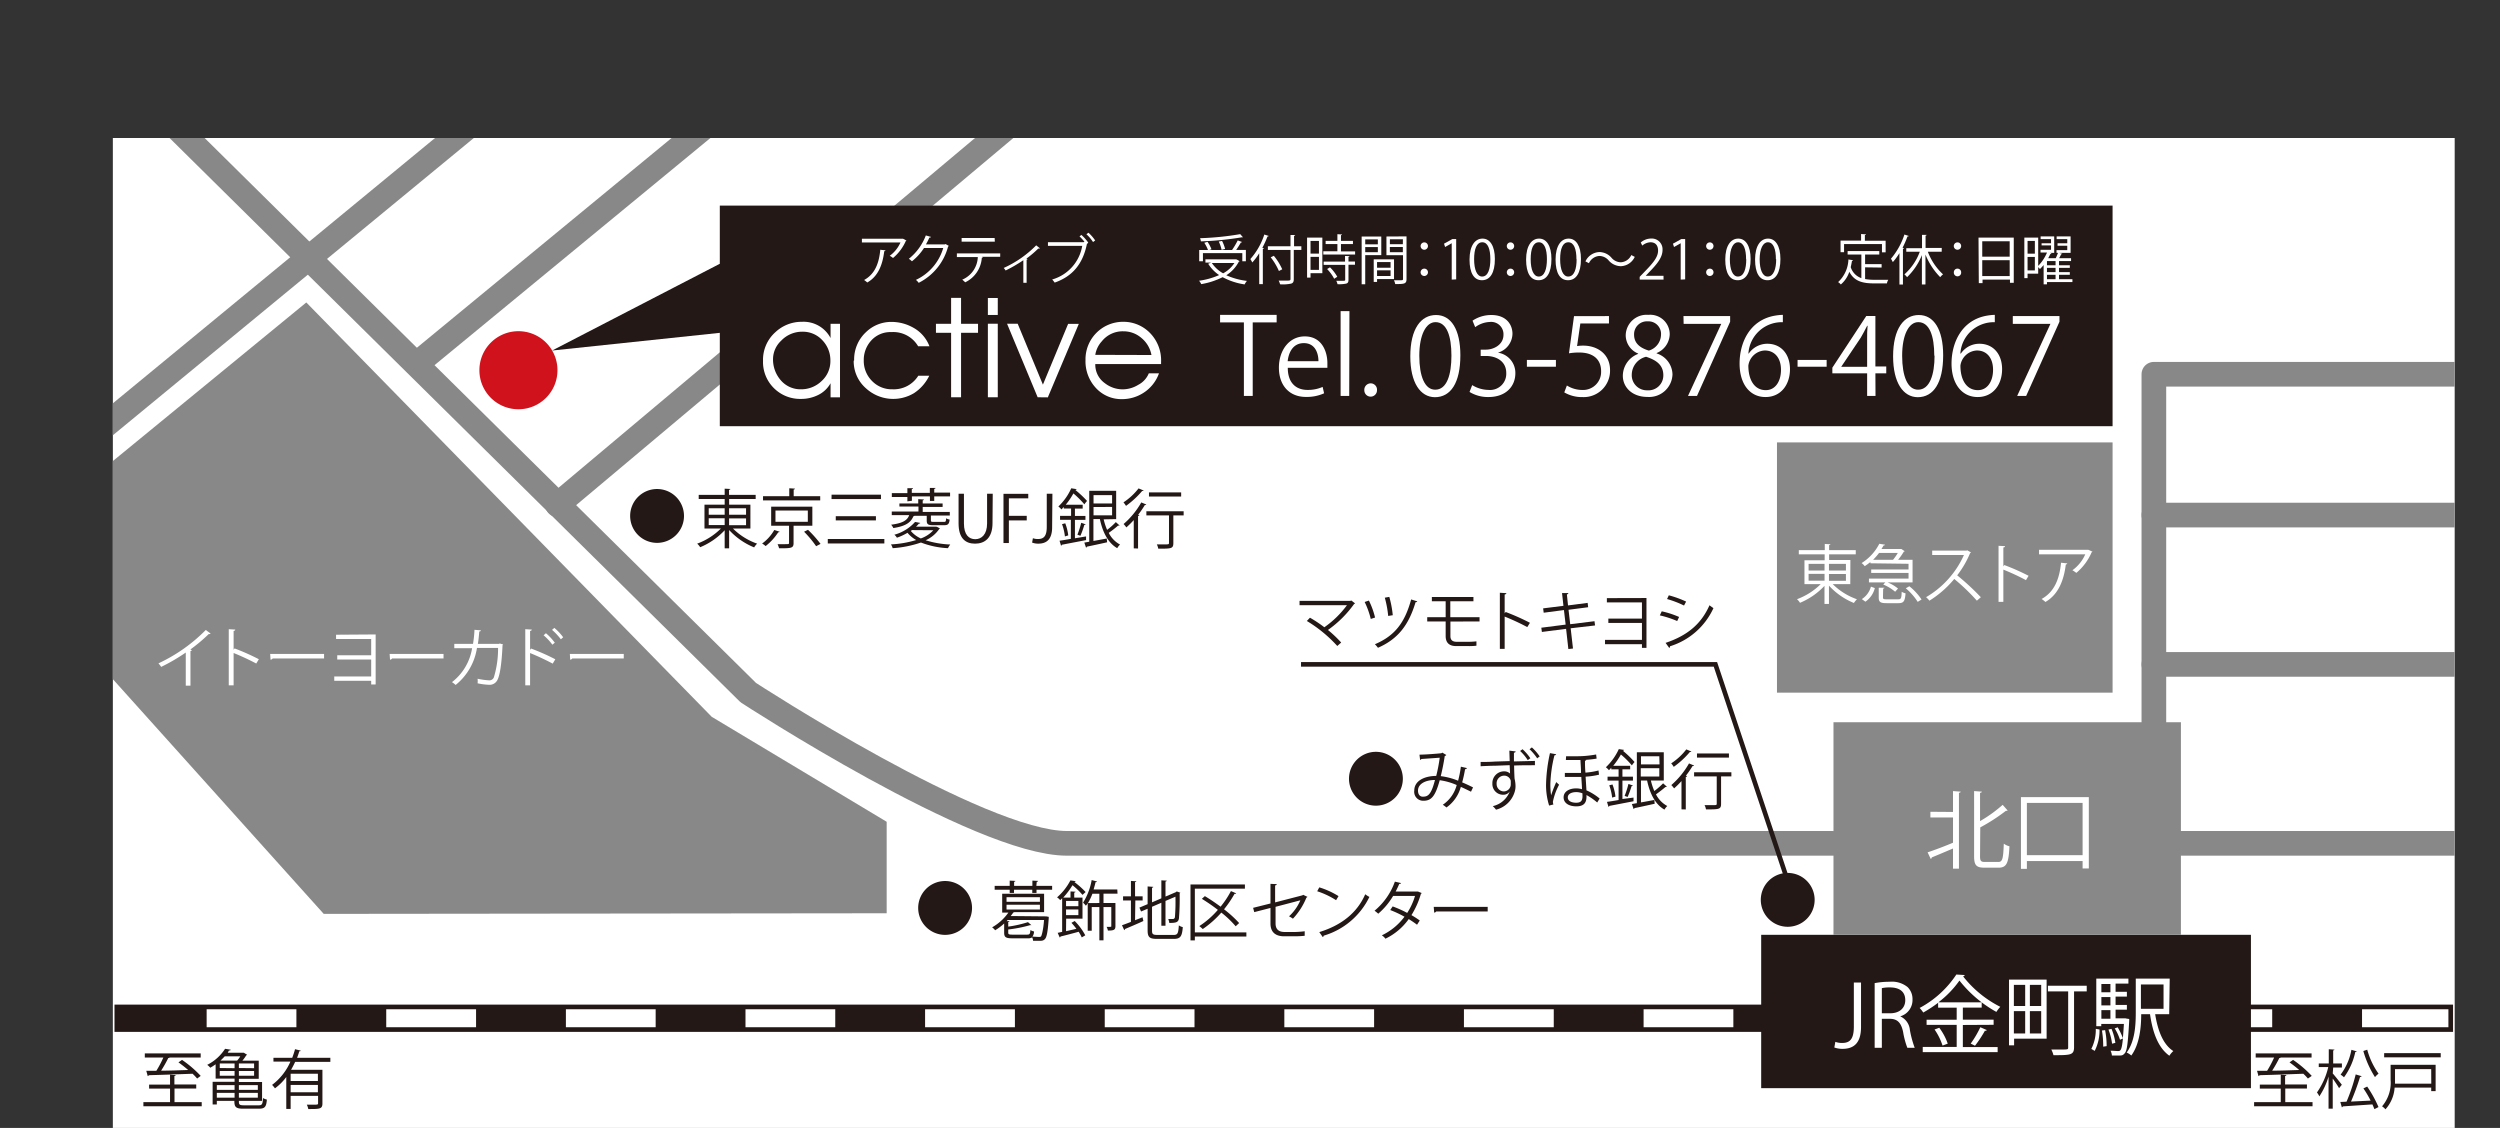 <svg xmlns="http://www.w3.org/2000/svg" xmlns:xlink="http://www.w3.org/1999/xlink" width="441.96" height="199.4" viewBox="0 0 441.96 199.4"><rect x="0" y="0" width="441.96" height="199.4" fill="#333333" stroke="none"/><defs><style>.cls-1{fill:#fff;}.cls-2{clip-path:url(#clip-path);}.cls-3,.cls-6,.cls-8{fill:none;}.cls-3,.cls-8{stroke:#231815;}.cls-3{stroke-miterlimit:8;stroke-width:0.82px;}.cls-4{fill:#231815;}.cls-5{fill:#888;}.cls-6{stroke:#888;stroke-linecap:round;stroke-linejoin:round;stroke-width:4.36px;}.cls-7{fill:#cf121b;}.cls-8{stroke-miterlimit:10;stroke-width:0.82px;}</style><clipPath id="clip-path"><rect class="cls-1" x="19.95" y="24.4" width="414" height="175"/></clipPath></defs><title>map</title><g id="レイヤー_2" data-name="レイヤー 2"><g id="レイヤー_1-2" data-name="レイヤー 1"><rect class="cls-1" x="19.95" y="24.4" width="414" height="175"/><g class="cls-2"><rect class="cls-3" x="20.65" y="178.01" width="412.6" height="4"/><rect class="cls-4" x="20.65" y="178.01" width="15.88" height="4"/><rect class="cls-4" x="52.4" y="178.01" width="15.88" height="4"/><rect class="cls-4" x="84.16" y="178.01" width="15.88" height="4"/><rect class="cls-4" x="115.91" y="178.01" width="15.88" height="4"/><rect class="cls-4" x="147.66" y="178.01" width="15.88" height="4"/><rect class="cls-4" x="179.42" y="178.01" width="15.88" height="4"/><rect class="cls-4" x="211.17" y="178.01" width="15.88" height="4"/><rect class="cls-4" x="242.92" y="178.01" width="15.88" height="4"/><rect class="cls-4" x="274.68" y="178.01" width="15.88" height="4"/><rect class="cls-4" x="306.43" y="178.01" width="15.88" height="4"/><rect class="cls-4" x="338.18" y="178.01" width="15.88" height="4"/><rect class="cls-4" x="369.93" y="178.01" width="15.88" height="4"/><rect class="cls-4" x="401.69" y="178.01" width="15.88" height="4"/><rect class="cls-4" x="311.35" y="165.26" width="86.58" height="27.11"/><path class="cls-1" d="M329,181.55c0,3-1.42,3.87-3.28,3.87a4.2,4.2,0,0,1-1.44-.24l.18-1a3.38,3.38,0,0,0,1.17.2c1.34,0,2.1-.59,2.1-2.89v-7.8H329Z"/><path class="cls-1" d="M335.94,179.68a2.91,2.91,0,0,1,1.7,2.42,18.12,18.12,0,0,0,.85,3.14h-1.3a14.49,14.49,0,0,1-.75-2.8c-.34-1.62-1-2.33-2.35-2.33h-1.41v5.13h-1.27V173.8a14,14,0,0,1,2.64-.24,4.4,4.4,0,0,1,3.18.94,2.94,2.94,0,0,1,.87,2.17,3,3,0,0,1-2.16,3Zm-1.77-.55c1.61,0,2.65-.91,2.65-2.31,0-1.72-1.29-2.26-2.71-2.26a6,6,0,0,0-1.43.13v4.44Z"/><path class="cls-1" d="M347,181.2v3.9h6.15V186H339.91v-.92h6v-3.9h-5.32v-.91h5.32v-2.13h-3.28v-.87A22.11,22.11,0,0,1,340,179a5.29,5.29,0,0,0-.64-.81,17.78,17.78,0,0,0,6.49-5.91l1.49.09a.36.36,0,0,1-.3.23,19.47,19.47,0,0,0,6.58,5.39,6,6,0,0,0-.69.9,21.61,21.61,0,0,1-6.53-5.54,17.56,17.56,0,0,1-3.73,3.85h7.66v.93H347v2.13h5.44v.91Zm-3.59,3.64A10.83,10.83,0,0,0,342,182l.83-.31a10.18,10.18,0,0,1,1.5,2.81Zm7.83-2.74a.32.32,0,0,1-.34.12,21.66,21.66,0,0,1-1.75,2.65l-.76-.38a18.11,18.11,0,0,0,1.7-2.89Z"/><path class="cls-1" d="M361.81,173.18v10.44h-5.75v1.18h-.9V173.18Zm-3.79.93h-2v3.73h2Zm-2,4.64v3.95h2v-3.95Zm4.83-.91v-3.73h-2v3.73Zm-2,4.86h2v-3.95h-2Zm10.05-8.44v1h-2.24v9.87c0,1.4-.63,1.41-3.64,1.41a4.77,4.77,0,0,0-.38-1l1.61,0c1.37,0,1.37,0,1.37-.41v-9.87h-3.58v-1Z"/><path class="cls-1" d="M371.16,182a7.94,7.94,0,0,1-.85,3.78l-.6-.35a7.46,7.46,0,0,0,.79-3.55Zm4.77-1.93.48.07v.31c-.22,3.92-.38,5.28-.78,5.74s-.59.41-1.28.41l-1,0a2.25,2.25,0,0,0-.24-.85c.58,0,1.09.06,1.31.06.44,0,.67-.06.88-2.23l-.52.23a8.86,8.86,0,0,0-.93-2l.52-.2a10.71,10.71,0,0,1,.92,1.92h0c.06-.65.12-1.48.18-2.51h-4v.39h-.88V173h5.68v.88H374v1.46h2v.84h-2v1.48h2v.83h-2v1.53h1.73Zm-2.84-6.11h-1.6v1.46h1.6Zm0,3.78v-1.48h-1.6v1.48Zm-1.6.83v1.53h1.6v-1.53Zm.32,6.46a16.15,16.15,0,0,0-.22-2.85l.56-.07a14.44,14.44,0,0,1,.27,2.83Zm1.47-3.14a9.89,9.89,0,0,1,.68,2.47l-.58.15a10.58,10.58,0,0,0-.64-2.5Zm10.2-2.59H381c.47,2.94,1.42,5.37,3.21,6.51a3.8,3.8,0,0,0-.7.83c-1.95-1.4-2.94-4-3.42-7.34h-1.56c0,2.32-.28,5.3-1.75,7.3a3.3,3.3,0,0,0-.82-.53c1.48-2,1.61-4.89,1.61-7.13V173h6Zm-1-5.26h-4v4.3h4Z"/><rect class="cls-5" x="324.13" y="127.68" width="61.42" height="37.58"/><path class="cls-1" d="M345.26,143.54v-3.69l1.36.1c0,.1-.11.18-.31.21v13.41h-1.05V150c-1.42.61-2.82,1.2-3.76,1.58a.27.27,0,0,1-.18.26l-.55-1.16c1.14-.38,2.82-1,4.49-1.7v-4.47h-4v-1Zm4.78,7.84c0,.79.15,1,.84,1h2.41c.74,0,.85-.67.95-3.24a2.62,2.62,0,0,0,1,.47c-.14,2.8-.42,3.78-1.89,3.78h-2.56c-1.39,0-1.8-.43-1.8-2V139.85l1.37.1c0,.1-.1.18-.32.21v5a24.06,24.06,0,0,0,4-2.88l.88,1a.24.24,0,0,1-.18.06.3.3,0,0,1-.13,0,32.4,32.4,0,0,1-4.53,2.93Z"/><path class="cls-1" d="M357.27,140.92h12v12.61h-1.1v-1.31h-9.85v1.38h-1.05Zm1.05,10.26h9.85v-9.24h-9.85Z"/><path class="cls-6" d="M324.13,149.09H188.62c-15.49,0-56.34-26.65-56.34-26.65L27.36,18.75"/><path class="cls-4" d="M171.84,160.5a4.76,4.76,0,1,1-4.76-4.75A4.76,4.76,0,0,1,171.84,160.5Z"/><path class="cls-4" d="M320.8,159.08a4.76,4.76,0,1,1-4.76-4.76A4.76,4.76,0,0,1,320.8,159.08Z"/><path class="cls-4" d="M248,137.67a4.76,4.76,0,1,1-4.76-4.76A4.76,4.76,0,0,1,248,137.67Z"/><path class="cls-4" d="M120.92,91.21a4.76,4.76,0,1,1-4.76-4.76A4.76,4.76,0,0,1,120.92,91.21Z"/><path class="cls-7" d="M98.55,65.45a6.9,6.9,0,1,1-6.9-6.9A6.89,6.89,0,0,1,98.55,65.45Z"/><path class="cls-4" d="M184.78,162l.17,0,.45.08,0,.24c-.17,2.44-.35,3.35-.67,3.69s-.63.31-1.1.31l-1,0a1.58,1.58,0,0,0-.16-.61,1.34,1.34,0,0,1-.81.17H179c-1.18,0-1.48-.18-1.48-1v-1.62a10,10,0,0,1-1.6,1.2,2.18,2.18,0,0,0-.53-.52,8.94,8.94,0,0,0,2.88-2.61h-1.1V158h7.41v3.25h-5.26s-.09.05-.18.06c-.14.21-.29.41-.46.63Zm-1.57-5.39H186v.68h-2.76v.57h-.75v-.57h-3.23v.57h-.76v-.57h-2.66v-.68h2.66v-.93l1,.05c0,.08-.08.14-.22.16v.72h3.23v-.93l1,.05c0,.08-.07.14-.23.16Zm-5.27,2v.82h5.9v-.82Zm0,1.33v.85h5.9v-.85Zm.3,4.93c0,.3.11.36.8.36h2.51c.47,0,.56-.1.61-.81a2.25,2.25,0,0,0,.64.25,1.62,1.62,0,0,1-.29.92c.5,0,1,.05,1.14.05s.31,0,.4-.12.38-1,.52-2.88h-6.42l-.19.2.49,0c0,.08-.06.13-.21.15v.82a20.6,20.6,0,0,0,3.49-.79l.6.53a.2.2,0,0,1-.11,0h-.1a24.14,24.14,0,0,1-3.88.77Z"/><path class="cls-4" d="M188.46,164.62l1.83-.42a11.78,11.78,0,0,0-.88-1.06l.58-.32a10.52,10.52,0,0,1,1.87,2.53l-.62.37a7.87,7.87,0,0,0-.55-1c-1.19.33-2.41.65-3.21.84a.19.19,0,0,1-.14.17l-.36-.82.79-.17v-5.94c-.12.12-.23.23-.35.33a2.15,2.15,0,0,0-.55-.49,10.19,10.19,0,0,0,2.36-3l.91.13c0,.09-.09.14-.22.15a14.48,14.48,0,0,1,2,1.78l-.55.5a13.33,13.33,0,0,0-1.77-1.71,13.7,13.7,0,0,1-1.64,2.19h1.29v-1.09l.88.05c0,.08-.07.13-.22.15v.89h1.46v3.72h-2.89Zm2.18-5.35h-2.18v.93h2.18Zm-2.18,2.51h2.18v-1h-2.18Zm9.1-3.79h-2.48v1.65h2.11v4.09c0,.66-.28.78-1.33.78a2.19,2.19,0,0,0-.23-.65c.8,0,.83,0,.83-.13v-3.38h-1.38v5.88h-.73v-5.88H193v4.19h-.71v-4.88a3.76,3.76,0,0,1-.32.46,4.21,4.21,0,0,0-.5-.54,11.22,11.22,0,0,0,1.52-4l.93.25q0,.12-.24.12c-.1.44-.22.87-.35,1.29h4.19Zm-3.21,1.65V158h-1.23a9.72,9.72,0,0,1-.79,1.65Z"/><path class="cls-4" d="M200.66,162.68l1.32-.52.15.66c-1.19.55-2.46,1.08-3.26,1.42a.21.21,0,0,1-.12.2l-.4-.87c.43-.15,1-.37,1.58-.59v-3.79h-1.39v-.73h1.39v-2.73l.95.07c0,.08-.08.12-.22.15v2.51H202v.73h-1.29Zm3,1.83c0,.62.14.77.94.77h2.91c.69,0,.8-.32.89-1.69a1.91,1.91,0,0,0,.7.31c-.13,1.58-.38,2.08-1.57,2.08h-3c-1.29,0-1.65-.29-1.65-1.49v-3.84l-1.16.49-.29-.69,1.45-.61v-3.13l1,.07c0,.08-.08.14-.22.16v2.58l1.65-.71v-3.18l.95.05c0,.08-.07.14-.22.16v2.66l1.83-.78.16-.13.63.23a.28.28,0,0,1-.12.12,43.16,43.16,0,0,1-.12,4.41c-.11.7-.5.81-1.71.81a2.59,2.59,0,0,0-.18-.69c.29,0,.69,0,.81,0s.31-.06.37-.33a35.09,35.09,0,0,0,.09-3.62l-1.76.75v4.38h-.73v-4.06l-1.65.71Z"/><path class="cls-4" d="M220.34,164.83v.73h-9.11v.69h-.77v-9.89h9.62v.74h-8.85v7.73ZM213,158.42c.9.54,1.87,1.19,2.78,1.87a16.51,16.51,0,0,0,1.83-2.76l.92.39c0,.08-.15.11-.28.09a19.7,19.7,0,0,1-1.86,2.74,20.18,20.18,0,0,1,2.67,2.43l-.61.57a17.72,17.72,0,0,0-2.54-2.42,17.4,17.4,0,0,1-3.28,2.91c-.15-.14-.42-.38-.61-.52a15.61,15.61,0,0,0,3.28-2.87,32.56,32.56,0,0,0-2.83-1.95Z"/><path class="cls-4" d="M231.14,158.55a.47.47,0,0,1-.19.14,12.06,12.06,0,0,1-2.38,3.72,6.3,6.3,0,0,0-.69-.42,8.17,8.17,0,0,0,2-2.83l-4.38,1.15v2.95c0,1.12.68,1.5,1.59,1.5h1.86a15.61,15.61,0,0,0,1.7-.13c0,.25,0,.56,0,.8a16,16,0,0,1-1.68.09H227c-1.44,0-2.4-.67-2.4-2.25v-2.76l-2.87.74-.2-.76,3.07-.77v-3.47l1.11.05c0,.14-.13.21-.29.23v3l4.83-1.25.13-.09Z"/><path class="cls-4" d="M233.23,156.87a14.26,14.26,0,0,1,3.4,1.55l-.43.72a14.38,14.38,0,0,0-3.34-1.58Zm0,7.91c4.06-1.25,6.75-3.53,8.12-6.69a4.34,4.34,0,0,0,.74.47,13.08,13.08,0,0,1-8.08,6.85.38.38,0,0,1-.16.26Z"/><path class="cls-4" d="M251.33,157.87a.17.17,0,0,1-.13.13,14.91,14.91,0,0,1-1.68,3.78,16.17,16.17,0,0,1,1.47.95l-.48.75a16.37,16.37,0,0,0-1.47-1,10.84,10.84,0,0,1-4.12,3.47,2.4,2.4,0,0,0-.63-.6,10.74,10.74,0,0,0,4-3.29,19.72,19.72,0,0,0-2.52-1.18l.43-.64a19,19,0,0,1,2.57,1.15,11.5,11.5,0,0,0,1.38-3h-3.87a12.52,12.52,0,0,1-2.63,3.14A7,7,0,0,0,243,161a11.82,11.82,0,0,0,3.59-5.14l1.09.25a.26.26,0,0,1-.31.14c-.16.38-.42.94-.64,1.36h3.79l.16,0Z"/><path class="cls-4" d="M253.46,160.32H263v.81h-9.1a.49.49,0,0,1-.36.21Z"/><path class="cls-4" d="M30.85,194.84h4.81v.73H25.35v-.73h4.71v-2.39h-3.7v-.71h3.7V190l1,.07c0,.08-.08.14-.23.16v1.49h3.86v.71H30.85Zm4-4.17a8.66,8.66,0,0,0-.81-.85c-2.83.11-5.88.21-7.74.26a.21.21,0,0,1-.18.16l-.26-.94,1.78,0a18.66,18.66,0,0,0,1.24-2.35H25.6v-.72h9.88v.72H30a.28.28,0,0,1-.25.09,22.75,22.75,0,0,1-1.27,2.24c1.46,0,3.14-.07,4.79-.12-.56-.48-1.16-.95-1.72-1.35l.63-.44a19.61,19.61,0,0,1,3.3,2.83Z"/><path class="cls-4" d="M42.23,194.61c0,.59,0,.79.86.79h2.68c.56,0,.66-.23.73-1.28a2.36,2.36,0,0,0,.68.27c-.1,1.24-.33,1.61-1.39,1.61H43c-1.37,0-1.57-.35-1.57-1.39H38.33v.64h-.74v-4h3.88v-.57H38.12v-2.53a10.4,10.4,0,0,1-.95.61,2.62,2.62,0,0,0-.54-.51,8.11,8.11,0,0,0,3.16-2.84l1,.16c0,.08-.09.14-.24.14s-.18.26-.29.4H43l.11,0,.58.36a.19.19,0,0,1-.16.09,6.53,6.53,0,0,1-.68.95h2.89v3.2H42.23v.57h4.1v3.34Zm-.76-2.78H38.33v.84h3.14Zm-3.14,2.22h3.14v-.85H38.33Zm3.14-5.21V188H38.85v.81Zm-2.62,1.33h2.62v-.83H38.85Zm3.07-2.67a4.66,4.66,0,0,0,.56-.76H39.73c-.23.25-.49.51-.76.76Zm3,1.34V188H42.23v.81Zm0,1.33v-.83H42.23v.83Zm.66,1.66H42.23v.84h3.35Zm-3.35,2.22h3.35v-.85H42.23Z"/><path class="cls-4" d="M58.4,187.72H52.18c-.22.48-.46.94-.72,1.4H57v5.94c0,1-.46,1-2.5,1a2.92,2.92,0,0,0-.26-.77c.4,0,.77,0,1.08,0,.82,0,.91,0,.91-.26v-1.3H51.38v2.31h-.77V190.4a9.4,9.4,0,0,1-2,2,5.69,5.69,0,0,0-.51-.61,10.27,10.27,0,0,0,3.24-4.11h-3V187h3.32a15.85,15.85,0,0,0,.5-1.52l1,.25c0,.08-.11.12-.25.12-.11.38-.24.76-.39,1.15H58.4Zm-2.2,3.38v-1.28H51.38v1.28Zm-4.82,2H56.2v-1.3H51.38Z"/><path class="cls-4" d="M404,194.84h4.82v.73H398.49v-.73h4.71v-2.39h-3.7v-.71h3.7V190l1,.07c0,.08-.08.14-.23.16v1.49h3.86v.71H404Zm4-4.17a8.66,8.66,0,0,0-.81-.85c-2.83.11-5.88.21-7.74.26a.21.21,0,0,1-.18.16l-.26-.94,1.78,0a18.66,18.66,0,0,0,1.24-2.35h-3.26v-.72h9.88v.72h-5.45a.28.28,0,0,1-.25.09,22.75,22.75,0,0,1-1.27,2.24c1.46,0,3.14-.07,4.79-.12-.56-.48-1.16-.95-1.72-1.35l.63-.44a19.61,19.61,0,0,1,3.3,2.83Z"/><path class="cls-4" d="M412.39,189.77c.37.4,1.37,1.68,1.61,2l-.49.6c-.2-.37-.71-1.13-1.12-1.7V196h-.74v-5.69a12.78,12.78,0,0,1-1.63,3.51,3,3,0,0,0-.42-.69,12.91,12.91,0,0,0,2-4.49h-1.68V188h1.77v-2.51l1,.06c0,.08-.07.13-.22.15V188h1.54v.72h-1.54Zm4.23-3.91c0,.08-.11.12-.24.11a11.68,11.68,0,0,1-2,4.48,3.46,3.46,0,0,0-.6-.47,10.23,10.23,0,0,0,1.91-4.39Zm.87,4.39c0,.08-.13.13-.27.14a43.3,43.3,0,0,1-1.6,4.35l3.47-.17a18.34,18.34,0,0,0-1.28-2.16l.67-.32a21.11,21.11,0,0,1,2,3.62l-.72.37c-.1-.25-.21-.53-.36-.84l-5.22.35a.24.24,0,0,1-.18.16l-.27-.94,1.1-.05a32.09,32.09,0,0,0,1.62-4.82Zm1-4.68a13.37,13.37,0,0,0,2,4.24,3.31,3.31,0,0,0-.63.61,17.22,17.22,0,0,1-2.06-4.62Z"/><path class="cls-4" d="M430.58,188.24v4.65h-.78v-.62h-6.47a6.32,6.32,0,0,1-1.62,3.84,2.72,2.72,0,0,0-.6-.53,6.42,6.42,0,0,0,1.51-4.7v-2.64Zm-9.1-2.06h10v.74h-10ZM429.8,189h-6.4v1.92c0,.22,0,.43,0,.66h6.41Z"/><path class="cls-4" d="M132.66,93.43h-3.09a11.39,11.39,0,0,0,4.28,2.68,3.07,3.07,0,0,0-.53.66,12.25,12.25,0,0,1-4.42-3.07v3.24h-.79v-3.2a12.33,12.33,0,0,1-4.33,3,2.91,2.91,0,0,0-.53-.63,11.66,11.66,0,0,0,4.2-2.68h-2.91V89.22h3.57v-1h-4.59v-.73h4.59v-1.1l1,.05c0,.08-.07.14-.23.16v.89h4.71v.73H128.9v1h3.76Zm-7.37-3.58V91h2.82V89.85Zm0,1.77v1.2h2.82v-1.2Zm6.6-1.77h-3V91h3Zm0,3v-1.2h-3v1.2Z"/><path class="cls-4" d="M137.83,94a.24.24,0,0,1-.25.1,10.13,10.13,0,0,1-2.23,2.44,3.38,3.38,0,0,0-.62-.45,7.58,7.58,0,0,0,2.15-2.4ZM145,87.72v.74H134.89v-.74h4.64v-1.4l1,.06c0,.09-.06.15-.22.16v1.18Zm-1.39,5.22h-3.32V96c0,.92-.4.93-2.56.93a3.6,3.6,0,0,0-.27-.73l1.27,0c.7,0,.76,0,.76-.23V92.94h-3.16V89.57h7.28Zm-6.52-2.69v2h5.72v-2Zm7.19,6.31A19,19,0,0,0,142.15,94l.69-.34a21.58,21.58,0,0,1,2.22,2.49Z"/><path class="cls-4" d="M146.34,95.29h10v.78h-10Zm.67-7.84h8.73v.78H147Zm.74,3.8h7.1V92h-7.1Z"/><path class="cls-4" d="M165.63,93.13l.54.29a.27.27,0,0,1-.12.09,5.79,5.79,0,0,1-2.41,2,16.54,16.54,0,0,0,4.35.75,3.34,3.34,0,0,0-.4.65,15.2,15.2,0,0,1-4.78-1,19.2,19.2,0,0,1-5,1,2.51,2.51,0,0,0-.3-.67,18.39,18.39,0,0,0,4.46-.77,5.51,5.51,0,0,1-1.54-1.28,10.17,10.17,0,0,1-1.87.87,2.08,2.08,0,0,0-.45-.53,7.55,7.55,0,0,0,3.66-2.26l.91.17c0,.08-.09.13-.24.13a4.26,4.26,0,0,1-.51.54h3.54Zm-4.41-2,.46,0c0,.07-.09.12-.21.14-.43,1.05-1.27,1.73-3.54,2.08a2.52,2.52,0,0,0-.39-.59c2-.26,2.86-.75,3.19-1.69h-3.08v-.64h4.72v-.88H159V89h3.33v-.76l1,.06c0,.08-.06.14-.21.16V89h3.52v.62h-3.52v.88h4.79v.64h-3.34V92c0,.23.07.26.54.26h1.71c.34,0,.41,0,.44-.64a1.54,1.54,0,0,0,.62.23c-.08.81-.3,1-1,1h-1.84c-1,0-1.21-.16-1.21-.87v-.8h-2.66Zm-.81-2.5v-.77h-2.75v-.68h2.75v-.87l1,0c0,.08-.07.14-.22.16v.66h3.19v-.87l1,0c0,.09-.07.14-.22.16v.66h2.8v.68h-2.8v.8h-.76v-.8h-3.19v.77Zm.82,5.08-.22.15a5,5,0,0,0,1.78,1.33A5.49,5.49,0,0,0,165,93.74Z"/><path class="cls-4" d="M175.46,92.48c0,2.61-1.35,3.63-3.09,3.63s-2.91-1-2.91-3.58V87.28h.95v5.26c0,2,.87,2.78,2,2.78s2.09-.85,2.09-2.78V87.28h1Z"/><path class="cls-4" d="M177.4,96v-8.7h4.38v.8h-3.43v3.09h3.16V92h-3.16v4Z"/><path class="cls-4" d="M186,93.21c0,2.22-1.06,2.9-2.45,2.9a3,3,0,0,1-1.09-.19l.14-.77a2.61,2.61,0,0,0,.88.14c1,0,1.57-.44,1.57-2.16V87.28h1Z"/><path class="cls-4" d="M192,94.83l0,.65-4.27.82a.19.19,0,0,1-.16.16l-.26-.87c.57-.08,1.27-.19,2-.33V91.89H187.4V91.2h1.95V89.9h-1.29v-.28c-.14.15-.27.3-.42.44a2.65,2.65,0,0,0-.54-.52,10,10,0,0,0,2.28-3.22l.94.15c0,.08-.09.14-.23.14h0a17.57,17.57,0,0,1,2.08,1.95,5.23,5.23,0,0,0-.47.6,16,16,0,0,0-1.94-1.93,12.32,12.32,0,0,1-1.36,2h3v.68h-1.37v1.3h1.86v.69h-1.86v3.26Zm-3.74,0a9.41,9.41,0,0,0-.51-2.17l.57-.15a9,9,0,0,1,.53,2.14Zm3.66-2.14c0,.07-.11.1-.23.1a15.32,15.32,0,0,1-.69,1.93l-.53-.19a15.74,15.74,0,0,0,.67-2.11Zm3.19-.88a10.4,10.4,0,0,0,.61,1.86,11.68,11.68,0,0,0,1.54-1.37l.67.6a.27.27,0,0,1-.25,0,18.69,18.69,0,0,1-1.67,1.3,4.71,4.71,0,0,0,2,2.07,2.4,2.4,0,0,0-.5.64c-1.62-.92-2.58-2.82-3.07-5.15h-1.14v3.87c.74-.12,1.55-.28,2.36-.43l.06.67c-1.33.3-2.7.59-3.57.77a.23.23,0,0,1-.16.17l-.3-.89.87-.15v-9h4.76v5Zm1.49-4.28h-3.28V89h3.28Zm-3.28,2.1v1.47h3.28V89.62Z"/><path class="cls-4" d="M202.17,86.71c0,.06-.11.11-.25.08a15.91,15.91,0,0,1-2.86,2.64,4.44,4.44,0,0,0-.45-.62,11,11,0,0,0,2.67-2.47Zm-1.74,10.23v-5a16,16,0,0,1-1.31,1.3,4.45,4.45,0,0,0-.49-.6,14.4,14.4,0,0,0,3.13-3.82l.89.37a.24.24,0,0,1-.26.09A16.36,16.36,0,0,1,201.21,91l.21.07c0,.07-.09.12-.23.15v5.75Zm8.82-6.56v.74h-1.82V96c0,1-.36,1-2.67,1a2.6,2.6,0,0,0-.25-.76l1.33,0c.74,0,.82,0,.82-.27V91.12h-4v-.74Zm-.44-3.33v.73h-5.69v-.73Z"/><path class="cls-4" d="M259.33,135.78a.32.32,0,0,1-.33.2,22.19,22.19,0,0,1-.51,2.33c.62.26,1.27.56,1.92.89l-.36.76c-.62-.3-1.21-.6-1.8-.85a6.55,6.55,0,0,1-2.54,3.64,4.55,4.55,0,0,0-.65-.48,6,6,0,0,0,2.46-3.49,11.32,11.32,0,0,0-3-.85c-.79,2.88-1.5,3.63-2.87,3.63a1.58,1.58,0,0,1-1.63-1.79c0-1.77,1.84-2.59,3.88-2.6a27.59,27.59,0,0,0,.62-3.22l-3.23.23a.41.41,0,0,1-.24.16l-.11-.93c1,0,3.11-.17,3.79-.24a.4.4,0,0,0,.25-.12l.71.42a.47.47,0,0,1-.28.18c-.19,1.27-.46,2.58-.71,3.56a11.9,11.9,0,0,1,3.07.81,20.14,20.14,0,0,0,.49-2.48Zm-5.65,2.11c-1.65,0-3,.67-3,1.88,0,.64.31,1.07.85,1.07C252.4,140.84,253,140.56,253.68,137.89Z"/><path class="cls-4" d="M267.94,132.84c0,.11-.08.2-.3.23,0,.33,0,1,0,1.54l3.71-.09v.76c-1,0-2.4,0-3.68.05,0,.42.05,2.07.09,2.37a5.61,5.61,0,0,1,.16,1.26,3.38,3.38,0,0,1-.14,1,4.62,4.62,0,0,1-3.31,3.18,4.27,4.27,0,0,0-.57-.63,4.16,4.16,0,0,0,3-2.6h0a1.35,1.35,0,0,1-1.16.59,1.89,1.89,0,0,1-1.91-2,2.07,2.07,0,0,1,2.07-2.14,1.49,1.49,0,0,1,1.05.39c0-.21-.06-1.25-.06-1.48l-2.58.1c-.74,0-1.81.05-2.56.09l0-.76c.68,0,1.67,0,2.54-.07l2.6-.08-.06-1.85Zm-.86,5.77c0-.15,0-.36,0-.57a1.18,1.18,0,0,0-1.16-.92,1.35,1.35,0,0,0-1.34,1.46,1.3,1.3,0,0,0,1.25,1.33A1.25,1.25,0,0,0,267.08,138.61Zm3-4.23a8,8,0,0,0-1.35-1.62l.43-.31a8.51,8.51,0,0,1,1.38,1.6Zm1.67-.32a9.23,9.23,0,0,0-1.35-1.61l.41-.32a8.73,8.73,0,0,1,1.38,1.59Z"/><path class="cls-4" d="M273.86,142.41a12,12,0,0,1-.54-3.87,28.21,28.21,0,0,1,.69-5.4l1.1.2a.31.31,0,0,1-.31.19,23.63,23.63,0,0,0-.72,5,13.22,13.22,0,0,0,.13,2.07,23.16,23.16,0,0,1,.91-2.34l.5.47a10.74,10.74,0,0,0-1.09,3,1.38,1.38,0,0,0,.09.49Zm3-8.72h1.54a18.8,18.8,0,0,0,3.77-.31l.09.73a17.57,17.57,0,0,1-2,.22h.16c0,.09-.09.14-.22.16,0,.47,0,1.28.08,2.1a13.07,13.07,0,0,0,2.31-.38l.09.74a12.72,12.72,0,0,1-2.37.35l.15,2.42a9.66,9.66,0,0,1,2.33,1.45l-.43.7a10.74,10.74,0,0,0-1.9-1.32c.07,1.21-.3,2-1.8,2-1.27,0-2.24-.56-2.24-1.59s1-1.59,2.25-1.59a4,4,0,0,1,1,.15c0-.56-.08-1.41-.12-2.17-.55,0-2.29,0-2.91,0v-.71h1.8c.35,0,.72,0,1.06,0,0-.83-.08-1.67-.1-2.28-.33,0-.73,0-1.06,0h-1.52Zm2.89,6.56a3.09,3.09,0,0,0-1.06-.22c-.87,0-1.53.32-1.53.94s.63.94,1.49.94,1.11-.4,1.11-1.18Z"/><path class="cls-4" d="M288.78,141l0,.65-4.27.82a.19.19,0,0,1-.16.16l-.26-.87c.57-.08,1.28-.19,2.05-.33V138h-1.95v-.7h1.95V136h-1.29v-.28c-.14.15-.27.3-.42.44a2.65,2.65,0,0,0-.54-.52,10.32,10.32,0,0,0,2.29-3.21l.93.14c0,.08-.09.14-.23.14h0a16.82,16.82,0,0,1,2.08,2,6.75,6.75,0,0,0-.47.6,16,16,0,0,0-1.94-1.93,12.84,12.84,0,0,1-1.36,2h3V136h-1.37v1.3h1.86v.7h-1.86v3.25ZM285,141a9.41,9.41,0,0,0-.51-2.17l.57-.15a9,9,0,0,1,.53,2.15Zm3.66-2.14a.22.22,0,0,1-.22.11,17.73,17.73,0,0,1-.7,1.92l-.53-.19a15.29,15.29,0,0,0,.67-2.11Zm3.19-.88a10.14,10.14,0,0,0,.61,1.86,13.32,13.32,0,0,0,1.55-1.36l.66.59a.27.27,0,0,1-.25.06c-.43.37-1.11.91-1.67,1.3a4.79,4.79,0,0,0,2,2.06,2.57,2.57,0,0,0-.5.64c-1.62-.92-2.58-2.82-3.07-5.15H290.1v3.87c.74-.12,1.55-.28,2.36-.43l.06.67c-1.33.3-2.7.6-3.57.77a.22.22,0,0,1-.15.17l-.31-.89.88-.15v-9h4.76v5Zm1.49-4.28H290.1v1.43h3.28Zm-3.28,2.1v1.48h3.28v-1.48Z"/><path class="cls-4" d="M299,132.85c0,.06-.11.11-.25.08a15.55,15.55,0,0,1-2.86,2.64,3.76,3.76,0,0,0-.45-.62,10.77,10.77,0,0,0,2.67-2.47Zm-1.74,10.23v-5a16,16,0,0,1-1.31,1.3,3.83,3.83,0,0,0-.49-.59,14.62,14.62,0,0,0,3.13-3.83l.89.37c0,.07-.12.11-.26.09a16.36,16.36,0,0,1-1.18,1.71l.21.07c0,.07-.09.13-.23.15v5.75Zm8.82-6.56v.74h-1.82v4.83c0,1-.36,1-2.67,1a2.45,2.45,0,0,0-.25-.75l1.33,0c.74,0,.82,0,.82-.26v-4.82h-4v-.74Zm-.43-3.32v.73H300v-.73Z"/><path class="cls-4" d="M239.55,106.66a.35.35,0,0,1-.17.12,19.37,19.37,0,0,1-4.62,4.59,21.24,21.24,0,0,1,2.34,2.22l-.69.61a23.86,23.86,0,0,0-5.38-4.42l.55-.58a21.51,21.51,0,0,1,2.54,1.69,17,17,0,0,0,4-3.9h-8.38v-.77h9l.13-.07Z"/><path class="cls-4" d="M242,106.17a14.28,14.28,0,0,1,1.09,3l-.76.25a14.94,14.94,0,0,0-1.08-3Zm8.54.14c0,.1-.14.15-.29.15-1.2,4-3.07,6.49-6.65,8.06a5,5,0,0,0-.54-.63c3.49-1.48,5.28-3.77,6.41-7.92Zm-4.93-.79a18.76,18.76,0,0,1,.61,3.24l-.81.13a18.43,18.43,0,0,0-.6-3.23Z"/><path class="cls-4" d="M256.41,109.88v2.58c0,.61.29,1,1.12,1h2.1a12.48,12.48,0,0,0,1.38-.08c0,.21,0,.6,0,.77a10.67,10.67,0,0,1-1.4.07h-2.16c-1.39,0-1.88-.73-1.88-1.78v-2.58h-3.26v-.75h3.26v-2.82h-2.44v-.75h7.35v.75h-4.09v2.82h5.17v.75Z"/><path class="cls-4" d="M270,110.86a41.83,41.83,0,0,0-4-1.86v5.71h-.85v-9.92l1.15.07c0,.13-.1.2-.3.24v3.33l.18-.24a39.8,39.8,0,0,1,4.29,1.91Z"/><path class="cls-4" d="M277.67,111.07l.41,3.58-.82.09-.4-3.57-4.28.55-.1-.75,4.3-.55-.3-2.57-3.58.47-.1-.77,3.59-.45-.25-2.26,1.12,0c0,.12-.1.21-.26.25l.2,1.94,3.47-.45.09.77-3.47.45.3,2.55,4.29-.53.1.75Z"/><path class="cls-4" d="M291.07,105.72v8.81h-.8v-.65h-6.53v-.76h6.53v-3h-5.94v-.76h5.94v-2.86h-6.2v-.76Z"/><path class="cls-4" d="M293.77,108.07a16.24,16.24,0,0,1,3.07,1l-.34.72a17.49,17.49,0,0,0-3.07-1Zm.68,5.58c3.71-1.25,6.25-3.22,7.76-6.65.18.15.53.39.7.51a12.51,12.51,0,0,1-7.68,6.74.27.27,0,0,1-.14.29Zm.57-8.41a18.38,18.38,0,0,1,3.06,1.11l-.37.7a17.55,17.55,0,0,0-3-1.15Z"/><rect class="cls-5" x="314.14" y="78.21" width="59.33" height="44.24"/><path class="cls-1" d="M327.1,103.27H324a11.49,11.49,0,0,0,4.28,2.67,3.46,3.46,0,0,0-.54.66,12.29,12.29,0,0,1-4.41-3.07v3.24h-.79v-3.2a12.49,12.49,0,0,1-4.33,3,2.74,2.74,0,0,0-.53-.64,11.77,11.77,0,0,0,4.2-2.67H319V99.05h3.57V98H318v-.74h4.59v-1.1l1,.06c0,.08-.07.13-.23.15v.89h4.71V98h-4.71v1h3.76Zm-7.37-3.59v1.18h2.82V99.68Zm0,1.77v1.2h2.82v-1.2Zm6.6-1.77h-3v1.18h3Zm0,3v-1.2h-3v1.2Z"/><path class="cls-1" d="M330.65,99.58v-.22a10.09,10.09,0,0,1-1,.73,2.61,2.61,0,0,0-.55-.55,8.62,8.62,0,0,0,3.13-3.41l1,.16c0,.08-.1.14-.24.14-.12.19-.23.4-.37.62H336l.13,0,.59.39a.28.28,0,0,1-.16.09,12.34,12.34,0,0,1-1,1.43h2.55v4h-4.41a6.88,6.88,0,0,1,1.84,1.09l-.51.56a7.75,7.75,0,0,0-2.1-1.27l.36-.38h-2.89v-.67h7v-1h-6.6v-.62h6.6v-1Zm.79,4.38a4.1,4.1,0,0,1-1.67,2.41l-.63-.46a3.79,3.79,0,0,0,1.61-2.2Zm3.22-5a9.62,9.62,0,0,0,.84-1.21h-3.31a11.33,11.33,0,0,1-1.05,1.21Zm-1.78,6.65c0,.3.11.34.69.34h2c.49,0,.58-.16.62-1.33a2.42,2.42,0,0,0,.68.27c-.1,1.4-.34,1.74-1.24,1.74h-2.12c-1.11,0-1.38-.22-1.38-1v-1.73l1,0c0,.08-.07.14-.22.16Zm6.14.79a10.56,10.56,0,0,0-2.11-2.4l.63-.36a10.3,10.3,0,0,1,2.16,2.34Z"/><path class="cls-1" d="M348.43,97.66a.25.25,0,0,1-.15.13,17.17,17.17,0,0,1-2.28,3.92,43.83,43.83,0,0,1,4.18,3.87l-.7.61a36.27,36.27,0,0,0-4-3.84,17.87,17.87,0,0,1-4.39,3.84,4.85,4.85,0,0,0-.59-.62,16.35,16.35,0,0,0,6.69-7.45h-5.61v-.78h6.05l.15-.06Z"/><path class="cls-1" d="M358.16,102.56a40.57,40.57,0,0,0-4-1.86v5.7h-.85V96.49l1.15.06c0,.13-.1.21-.3.24v3.34l.17-.24a40,40,0,0,1,4.29,1.9Z"/><path class="cls-1" d="M369.92,97.53a.44.44,0,0,1-.15.1,9.76,9.76,0,0,1-2.71,3.65,5.58,5.58,0,0,0-.69-.47A6.87,6.87,0,0,0,368.64,98h-8.17V97.2h8.6l.13,0Zm-4.45,2.07a.32.32,0,0,1-.27.2c-.33,2.69-1.25,5.26-3.6,6.62a5.54,5.54,0,0,0-.68-.53c2.33-1.28,3.17-3.66,3.44-6.41Z"/><polyline class="cls-6" points="380.77 130.53 380.77 66.16 439.79 66.16"/><line class="cls-6" x1="380.77" y1="91.05" x2="439.78" y2="91.05"/><line class="cls-6" x1="380.77" y1="117.45" x2="439.78" y2="117.45"/><line class="cls-6" x1="383.18" y1="149.09" x2="439.78" y2="149.09"/><line class="cls-6" x1="14.99" y1="78.21" x2="89.51" y2="16.84"/><line class="cls-6" x1="74.62" y1="63.54" x2="149.14" y2="2.18"/><line class="cls-6" x1="98.55" y1="89.23" x2="180.68" y2="20.26"/><polygon class="cls-5" points="54.15 53.47 125.83 126.73 156.75 145.28 156.75 161.45 57.23 161.56 0 97.86 54.15 53.47"/><polyline class="cls-8" points="316.04 155.75 303.26 117.45 230 117.45"/><polygon class="cls-4" points="127.25 36.35 127.25 46.63 97.6 61.97 127.25 58.84 127.25 75.35 373.47 75.35 373.47 36.35 127.25 36.35"/><path class="cls-1" d="M134.89,63.8a6.54,6.54,0,0,1,2.17-5.06,6.76,6.76,0,0,1,4.71-1.85,5.39,5.39,0,0,1,5.06,2.87V57.24h1.67v13h-1.67V67.75a5,5,0,0,1-2.22,2.09,6.62,6.62,0,0,1-3,.68,6.55,6.55,0,0,1-4.81-1.92A6.48,6.48,0,0,1,134.89,63.8Zm1.77-.39A5.58,5.58,0,0,0,138,67.19a4.57,4.57,0,0,0,3.6,1.63,5.16,5.16,0,0,0,3.65-1.46,4.73,4.73,0,0,0,1.55-3.56,5.12,5.12,0,0,0-1.43-3.66,4.68,4.68,0,0,0-3.53-1.5,5.11,5.11,0,0,0-3.75,1.6A4.48,4.48,0,0,0,136.66,63.41Z"/><path class="cls-1" d="M151,63.71a6.57,6.57,0,0,1,2.1-5,6.38,6.38,0,0,1,4.49-1.8,7.8,7.8,0,0,1,3.83,1,6.29,6.29,0,0,1,2.89,3.3h-2a5.09,5.09,0,0,0-4.73-2.5A4.55,4.55,0,0,0,154,60.22a5.07,5.07,0,0,0-1.3,3.49,5,5,0,0,0,1.45,3.63,4.84,4.84,0,0,0,3.61,1.48,5.1,5.1,0,0,0,4.58-2.4h1.94a7.67,7.67,0,0,1-2.68,3.07,7.13,7.13,0,0,1-8.53-.86,6.34,6.34,0,0,1-2.15-4.85Z"/><path class="cls-1" d="M168.14,70.23V58.83h-2.68V57.24h2.68V52.66h1.76v4.58h3v1.59h-3v11.4Z"/><path class="cls-1" d="M174.64,55.68v-3h1.75v3Zm0,14.55v-13h1.75v13Z"/><path class="cls-1" d="M183.44,70.23l-5.41-13h1.88L184.37,68l4.46-10.75h1.89l-5.48,13Z"/><path class="cls-1" d="M191.9,63.66a6.63,6.63,0,0,1,6.64-6.77,6.53,6.53,0,0,1,4.53,1.75A6.91,6.91,0,0,1,205.26,64v.36H193.63a4,4,0,0,0,1.69,3.38,5.1,5.1,0,0,0,3.17,1.09,5.29,5.29,0,0,0,2.72-.79A4,4,0,0,0,203.09,66h1.8a6.79,6.79,0,0,1-2.81,3.49,6.93,6.93,0,0,1-3.68,1.07,6.12,6.12,0,0,1-4.69-2A6.93,6.93,0,0,1,191.9,63.66Zm11.66-.9a5.09,5.09,0,0,0-1.76-3,4.81,4.81,0,0,0-3.2-1.19,4.71,4.71,0,0,0-3.81,1.76,4.58,4.58,0,0,0-1.16,2.4Z"/><path class="cls-1" d="M160.25,42.53a.28.28,0,0,1-.12.08,8.26,8.26,0,0,1-2.26,3,3.27,3.27,0,0,0-.58-.39,5.79,5.79,0,0,0,1.9-2.36h-6.82v-.65h7.18l.1,0Zm-3.71,1.73c0,.07-.1.14-.22.16-.28,2.25-1,4.39-3,5.52a5.47,5.47,0,0,0-.56-.44c1.94-1.06,2.64-3,2.86-5.35Z"/><path class="cls-1" d="M167.74,43.47a.86.86,0,0,1-.14.13,10,10,0,0,1-5.19,6.4,2.64,2.64,0,0,0-.49-.52,9,9,0,0,0,4.83-5.64h-3.4a9.67,9.67,0,0,1-2.13,2.35,5.29,5.29,0,0,0-.55-.44,9.63,9.63,0,0,0,3-4.13l.91.26c0,.09-.16.12-.28.12-.19.42-.39.82-.61,1.2h3.35l.12-.06Z"/><path class="cls-1" d="M176.82,45.4H173.6l.16.05c0,.06-.09.1-.19.11a5.19,5.19,0,0,1-2.94,4.35,6.1,6.1,0,0,0-.52-.47,4.51,4.51,0,0,0,2.75-4h-3.7v-.64h7.66Zm-.95-2.68H170v-.64h5.84Z"/><path class="cls-1" d="M183.84,43.89a.24.24,0,0,1-.17.06l-.13,0a18.62,18.62,0,0,1-2.09,1.77l.21.08a.28.28,0,0,1-.17.11V50h-.58v-4a25.54,25.54,0,0,1-3.13,1.82,3,3,0,0,0-.34-.45,19,19,0,0,0,5.74-4Z"/><path class="cls-1" d="M191.76,42.79a10.26,10.26,0,0,0-.92-1l.33-.26a7.37,7.37,0,0,1,1.22,1.37l-.18.13.07,0a.22.22,0,0,1-.13.1c-.73,3.59-2.59,5.74-5.7,6.83a5,5,0,0,0-.44-.55,7.47,7.47,0,0,0,5.31-5.94h-6.06v-.65h6.31l.12-.09Zm1.47,0a6.86,6.86,0,0,0-1.17-1.38l.36-.27a7.22,7.22,0,0,1,1.19,1.37Z"/><path class="cls-1" d="M218.66,45.89l.47.27c0,.05-.07.08-.13.1a6.15,6.15,0,0,1-2.21,2.4,12.58,12.58,0,0,0,3.65,1,2.67,2.67,0,0,0-.41.62A11.85,11.85,0,0,1,216.14,49a13.32,13.32,0,0,1-3.78,1.23,2.38,2.38,0,0,0-.39-.6,13.08,13.08,0,0,0,3.55-1,6.67,6.67,0,0,1-1.93-2l.51-.21h-1v-.58h5.4Zm-6-1.14v1.44H212v-2h1.55a6.38,6.38,0,0,0-.65-1.27l.57-.17a5.87,5.87,0,0,1,.7,1.32l-.36.12h4a13.72,13.72,0,0,0,1-1.69l.76.28c0,.06-.1.08-.2.08a15.06,15.06,0,0,1-.84,1.33h1.72v2h-.63V44.75Zm7.08-2.8a.18.18,0,0,1-.11,0l-.09,0a54.39,54.39,0,0,1-7.24.72,2.33,2.33,0,0,0-.15-.56,50.6,50.6,0,0,0,7.1-.72Zm-5.51,4.54a5.84,5.84,0,0,0,2,1.83,5.45,5.45,0,0,0,2-1.83Zm1.81-3.9a6.53,6.53,0,0,1,.54,1.42l-.62.16a6.49,6.49,0,0,0-.5-1.46Z"/><path class="cls-1" d="M222.61,44.77a10.21,10.21,0,0,1-1.23,1.63,4,4,0,0,0-.34-.6,12.15,12.15,0,0,0,2.47-4.34l.78.25a.23.23,0,0,1-.22.1,16.5,16.5,0,0,1-.91,2l.27.08q0,.09-.18.12v6.22h-.64Zm7.45-1.23v.64h-1.34v5.15c0,.51-.14.71-.47.81a7,7,0,0,1-1.95.12,3.47,3.47,0,0,0-.25-.65l1.09,0c.89,0,1,0,1-.3V44.18h-4v-.64h4v-2l.82,0c0,.07,0,.12-.19.14v1.85Zm-4.87,1.68a10.18,10.18,0,0,1,1.49,2.39l-.59.3a10.87,10.87,0,0,0-1.45-2.42Z"/><path class="cls-1" d="M233.77,42v6.3h-2.09v.77h-.61V42Zm-.6.59h-1.49v2.24h1.49Zm-1.49,5.12h1.49v-2.3h-1.49Zm5.38-3.27h2.5V45h-5.62v-.58h2.49V43.15h-2.08v-.57h2.08V41.4l.82.05c0,.07-.07.11-.19.13v1h2.12v.57h-2.12Zm1.51.84c0,.07-.06.12-.18.13v.82h1.15v.57h-1.15v2.66c0,.39-.09.58-.38.67a5.73,5.73,0,0,1-1.56.11,2.29,2.29,0,0,0-.22-.6l1,0c.53,0,.58,0,.58-.2V46.82H234v-.57h3.78v-1Zm-2.71,4a7.43,7.43,0,0,0-1.25-1.72l.51-.3a7.1,7.1,0,0,1,1.29,1.67Z"/><path class="cls-1" d="M244.19,45.1h-2.84v5.15h-.63V41.81h3.47Zm-.61-2.78h-2.23v.87h2.23Zm-2.23,2.27h2.23v-.91h-2.23Zm5.09,4.74h-3v.51h-.59v-4h3.59Zm-.61-3h-2.39v1h2.39Zm-2.39,2.46h2.39v-1h-2.39Zm5.21-7v7.54c0,.85-.37.89-2,.89a2.5,2.5,0,0,0-.22-.67l.85,0c.69,0,.75,0,.75-.24V45.11H245.1v-3.3Zm-.64.51h-2.3v.87H248Zm-2.3,2.28H248v-.92h-2.3Z"/><path class="cls-1" d="M252.44,43.5a.65.65,0,1,1-.65-.65A.64.64,0,0,1,252.44,43.5Zm0,4.62a.65.65,0,1,1-.65-.63A.64.64,0,0,1,252.44,48.12Z"/><path class="cls-1" d="M256.64,49.43V43h0l-1.17.67-.19-.59,1.48-.82h.67v7.13Z"/><path class="cls-1" d="M259.79,45.89c0-2.5,1-3.71,2.3-3.71s2.18,1.28,2.18,3.61c0,2.48-.86,3.75-2.28,3.75S259.79,48.27,259.79,45.89Zm3.68-.06c0-1.78-.43-3-1.42-3s-1.45,1.13-1.45,3,.52,3.06,1.42,3.06C263.07,48.89,263.47,47.52,263.47,45.83Z"/><path class="cls-1" d="M267.68,43.5a.65.65,0,1,1-.65-.65A.64.64,0,0,1,267.68,43.5Zm0,4.62a.65.65,0,1,1-.65-.63A.64.64,0,0,1,267.68,48.12Z"/><path class="cls-1" d="M269.79,45.89c0-2.5,1-3.71,2.3-3.71s2.18,1.28,2.18,3.61c0,2.48-.86,3.75-2.28,3.75S269.79,48.27,269.79,45.89Zm3.68-.06c0-1.78-.43-3-1.42-3s-1.45,1.13-1.45,3,.52,3.06,1.42,3.06C273.07,48.89,273.47,47.52,273.47,45.83Z"/><path class="cls-1" d="M275,45.89c0-2.5,1-3.71,2.31-3.71s2.18,1.28,2.18,3.61c0,2.48-.87,3.75-2.29,3.75S275,48.27,275,45.89Zm3.69-.06c0-1.78-.43-3-1.43-3s-1.45,1.13-1.45,3,.52,3.06,1.42,3.06C278.32,48.89,278.72,47.52,278.72,45.83Z"/><path class="cls-1" d="M289,45.41a2.83,2.83,0,0,1-2.47,1.65,2.92,2.92,0,0,1-2.13-1,2.2,2.2,0,0,0-1.65-.81,2.17,2.17,0,0,0-1.85,1.28l-.62-.32a2.84,2.84,0,0,1,2.48-1.65,2.88,2.88,0,0,1,2.12,1,2.22,2.22,0,0,0,1.66.81,2.18,2.18,0,0,0,1.85-1.28Z"/><path class="cls-1" d="M294.09,49.43h-4.22v-.49l.7-.73c1.69-1.72,2.55-2.75,2.55-3.91,0-.77-.33-1.47-1.36-1.47a2.36,2.36,0,0,0-1.43.59l-.27-.55a2.81,2.81,0,0,1,1.85-.7,1.9,1.9,0,0,1,2,2c0,1.34-.94,2.49-2.42,4l-.56.59v0h3.15Z"/><path class="cls-1" d="M297.12,49.43V43h0l-1.18.67-.19-.59,1.48-.82h.68v7.13Z"/><path class="cls-1" d="M302.92,43.5a.65.65,0,1,1-.65-.65A.64.64,0,0,1,302.92,43.5Zm0,4.62a.65.65,0,1,1-.65-.63A.64.64,0,0,1,302.92,48.12Z"/><path class="cls-1" d="M305,45.89c0-2.5,1-3.71,2.3-3.71s2.18,1.28,2.18,3.61c0,2.48-.86,3.75-2.28,3.75S305,48.27,305,45.89Zm3.68-.06c0-1.78-.43-3-1.43-3-.84,0-1.44,1.13-1.44,3s.52,3.06,1.42,3.06C308.31,48.89,308.71,47.52,308.71,45.83Z"/><path class="cls-1" d="M310.27,45.89c0-2.5,1-3.71,2.3-3.71s2.18,1.28,2.18,3.61c0,2.48-.86,3.75-2.28,3.75S310.27,48.27,310.27,45.89Zm3.68-.06c0-1.78-.42-3-1.42-3-.85,0-1.45,1.13-1.45,3s.52,3.06,1.42,3.06C313.55,48.89,314,47.52,314,45.83Z"/><path class="cls-1" d="M329.72,47.26v2.07a8.6,8.6,0,0,0,1.66.13h2.44a1.84,1.84,0,0,0-.24.64h-2.23c-2.05,0-3.53-.35-4.42-2.05a5,5,0,0,1-1.5,2.24,2.45,2.45,0,0,0-.48-.42,5.7,5.7,0,0,0,1.82-4l.82.13a.18.18,0,0,1-.19.12c-.06.38-.14.75-.22,1.11a3,3,0,0,0,1.88,1.94V45h-2.43v-.61h5.6V45h-2.51v1.69h2.92v.61ZM326,43.15v1.44h-.62V42.54h3.63V41.37l.87.06c0,.07-.07.11-.2.13v1h3.67v2.05h-.65V43.15Z"/><path class="cls-1" d="M335.79,44.75a11.49,11.49,0,0,1-1.17,1.59,4,4,0,0,0-.33-.6,12.65,12.65,0,0,0,2.38-4.28l.76.25c0,.07-.1.1-.22.09a16.39,16.39,0,0,1-.87,2l.26.07c0,.06-.07.1-.19.11v6.32h-.62Zm7.47-.25h-2.45a10.45,10.45,0,0,0,2.69,4A2.65,2.65,0,0,0,343,49a12.17,12.17,0,0,1-2.61-4v5.29h-.63V45.1A11.26,11.26,0,0,1,337.14,49a3.75,3.75,0,0,0-.47-.5,9.85,9.85,0,0,0,2.72-4H337v-.62h2.78V41.52l.81,0c0,.07-.05.12-.18.14v2.17h2.86Z"/><path class="cls-1" d="M346.7,43.5a.65.65,0,1,1-.65-.65A.64.64,0,0,1,346.7,43.5Zm0,4.62a.65.65,0,1,1-1.29,0,.63.63,0,0,1,.64-.63A.64.64,0,0,1,346.7,48.12Z"/><path class="cls-1" d="M349.77,42H356v8h-.67v-.57h-4.85v.62h-.66Zm5.51.65h-4.85v2.73h4.85Zm-4.85,6.15h4.85V46h-4.85Z"/><path class="cls-1" d="M366.37,49.36v.51h-4.5v.4h-.59V46.85a7.51,7.51,0,0,1-.65.71,3,3,0,0,0-.31-.33v1.15h-1.88v.79h-.57V42h2.45v5a7.41,7.41,0,0,0,1.56-2.36h-1.15v-.48h1.86v-.78h-1.67V43h1.67v-.72h-1.84v-.49h2.4V44.7h-.77l.29.09a.16.16,0,0,1-.19.1q-.17.34-.39.75h1.34c.14-.3.29-.66.39-.94h-.26v-.48h1.9v-.78h-1.72V43h1.72v-.72h-1.88v-.49h2.47V44.7h-2l.53.16a.23.23,0,0,1-.2.09c-.09.19-.22.45-.35.69h2.1v.51H364v.74h1.91v.46H364v.76h1.91v.47H364v.78Zm-6.64-6.77h-1.29v2.26h1.29Zm-1.29,5.21h1.29V45.42h-1.29Zm4.95-.91v-.74h-1.52v.74Zm0,1.22v-.76h-1.52v.76Zm-1.52.47v.78h1.52v-.78Z"/><path class="cls-1" d="M225.69,57h-4.23V70H219.9V57h-4.21V55.66h10Z"/><path class="cls-1" d="M234.08,69.53a7.42,7.42,0,0,1-3.21.64c-3,0-4.78-2.1-4.78-5.17s1.81-5.53,4.57-5.53c3.16,0,4,2.9,4,4.69,0,.35,0,.62,0,.86h-7c0,2.84,1.63,3.91,3.47,3.91a6.36,6.36,0,0,0,2.69-.53Zm-1-5.67c0-1.4-.57-3.2-2.58-3.2s-2.71,1.79-2.86,3.2Z"/><path class="cls-1" d="M238.52,70H237v-15h1.56Z"/><path class="cls-1" d="M241.19,69a1.14,1.14,0,0,1,1.13-1.23A1.12,1.12,0,0,1,243.43,69a1.12,1.12,0,1,1-2.24,0Z"/><path class="cls-1" d="M249.32,63c0-4.92,1.91-7.31,4.55-7.31s4.3,2.52,4.3,7.12c0,4.89-1.71,7.41-4.51,7.41C251.1,70.19,249.32,67.67,249.32,63Zm7.27-.11c0-3.52-.84-5.94-2.82-5.94-1.67,0-2.86,2.24-2.86,5.94s1,6,2.8,6C255.8,68.91,256.59,66.2,256.59,62.86Z"/><path class="cls-1" d="M264.83,62.35A3.61,3.61,0,0,1,267.89,66c0,2.24-1.61,4.19-4.77,4.19a6.25,6.25,0,0,1-3.33-.9l.47-1.21a5.62,5.62,0,0,0,2.88.85,2.86,2.86,0,0,0,3.14-3c0-2.07-1.75-3-3.59-3h-.93V61.81h.93c1.35,0,3.1-.85,3.1-2.62a2.18,2.18,0,0,0-2.43-2.27,4.63,4.63,0,0,0-2.57.92l-.47-1.15a5.91,5.91,0,0,1,3.34-1c2.58,0,3.72,1.64,3.72,3.33a3.55,3.55,0,0,1-2.55,3.32Z"/><path class="cls-1" d="M269.93,63.63h5.13v1.2h-5.13Z"/><path class="cls-1" d="M284.44,55.88v1.3h-5.06l-.58,4a7.29,7.29,0,0,1,1.09-.08c2.5,0,4.74,1.49,4.74,4.33a4.66,4.66,0,0,1-4.85,4.77,6.22,6.22,0,0,1-3.24-.83l.46-1.22a5.17,5.17,0,0,0,2.78.79,3.19,3.19,0,0,0,3.27-3.33c0-1.93-1.24-3.29-3.87-3.29a10.63,10.63,0,0,0-1.81.14l.89-6.57Z"/><path class="cls-1" d="M289.59,62.5a3.52,3.52,0,0,1-2.19-3.18,3.69,3.69,0,0,1,4-3.66,3.45,3.45,0,0,1,3.78,3.42,3.69,3.69,0,0,1-2.31,3.33v.07a4,4,0,0,1,2.8,3.69,4.13,4.13,0,0,1-4.44,4c-2.69,0-4.34-1.71-4.34-3.74a4.17,4.17,0,0,1,2.72-3.87Zm4.46,3.84c0-1.77-1.18-2.67-3.05-3.27a3.3,3.3,0,0,0-2.53,3.13A2.67,2.67,0,0,0,291.23,69,2.63,2.63,0,0,0,294.05,66.34Zm-5.17-7.17c0,1.51,1.05,2.34,2.61,2.81a3,3,0,0,0,2.15-2.77,2.22,2.22,0,0,0-2.32-2.4A2.28,2.28,0,0,0,288.88,59.17Z"/><path class="cls-1" d="M297.61,55.88h8.25v1L300,70h-1.59l5.88-12.74v0h-6.65Z"/><path class="cls-1" d="M309.15,62.5a4,4,0,0,1,3.29-1.73c2.39,0,4,1.79,4,4.5s-1.58,4.92-4.33,4.92-4.58-2.27-4.58-5.92,1.76-7.73,6.33-8.48a9.8,9.8,0,0,1,1.32-.13l0,1.3a5.91,5.91,0,0,0-6.09,5.54Zm5.7,2.88c0-2.16-1.17-3.42-2.86-3.42a3.08,3.08,0,0,0-2.91,2.67c0,2.57,1.11,4.34,3.06,4.34C313.78,69,314.85,67.5,314.85,65.38Z"/><path class="cls-1" d="M317.78,63.63h5.14v1.2h-5.14Z"/><path class="cls-1" d="M331.56,70h-1.48V66h-6.15V65l6-9.14h1.61v8.93h1.92V66h-1.92Zm-6.05-5.15h4.57v-5c0-.77,0-1.52.08-2.25h-.08c-.43.86-.77,1.46-1.13,2.1l-3.44,5.12Z"/><path class="cls-1" d="M334.67,63c0-4.92,1.92-7.31,4.55-7.31s4.3,2.52,4.3,7.12c0,4.89-1.71,7.41-4.51,7.41C336.46,70.19,334.67,67.67,334.67,63Zm7.28-.11c0-3.52-.85-5.94-2.83-5.94-1.67,0-2.85,2.24-2.85,5.94s1,6,2.8,6C341.16,68.91,342,66.2,342,62.86Z"/><path class="cls-1" d="M346.65,62.5a3.94,3.94,0,0,1,3.29-1.73c2.39,0,4,1.79,4,4.5s-1.58,4.92-4.32,4.92S345,67.92,345,64.27s1.77-7.73,6.34-8.48a9.53,9.53,0,0,1,1.31-.13l0,1.3a5.92,5.92,0,0,0-6.09,5.54Zm5.69,2.88c0-2.16-1.16-3.42-2.85-3.42a3.08,3.08,0,0,0-2.92,2.67c0,2.57,1.11,4.34,3.07,4.34C351.27,69,352.34,67.5,352.34,65.38Z"/><path class="cls-1" d="M355.83,55.88h8.25v1L358.19,70H356.6l5.88-12.74v0h-6.65Z"/><path class="cls-1" d="M37.23,112a.24.24,0,0,1-.22.09H36.9a28.57,28.57,0,0,1-3.25,2.73,1.37,1.37,0,0,1,.27.13.29.29,0,0,1-.25.14v6.13h-.83v-5.86a33.27,33.27,0,0,1-4.35,2.54,4.77,4.77,0,0,0-.48-.63,28.81,28.81,0,0,0,8.37-5.9Z"/><path class="cls-1" d="M45.3,117.3a42.81,42.81,0,0,0-4-1.86v5.71h-.86v-9.92l1.15.07c0,.13-.1.21-.29.24v3.33l.17-.24a39.8,39.8,0,0,1,4.29,1.91Z"/><path class="cls-1" d="M47.76,115.6h9.53v.81H48.2a.51.51,0,0,1-.37.22Z"/><path class="cls-1" d="M66.41,112.16V121h-.79v-.65H59.09v-.76h6.53v-3h-6v-.75h6v-2.87H59.41v-.76Z"/><path class="cls-1" d="M68.88,115.6h9.53v.81H69.32a.51.51,0,0,1-.37.22Z"/><path class="cls-1" d="M88.94,113.93a.41.41,0,0,1-.1.14c-.15,3.29-.47,5.36-.92,6.17a1.54,1.54,0,0,1-1.49.82,11.88,11.88,0,0,1-2-.26,3.7,3.7,0,0,0,0-.81,12.28,12.28,0,0,0,2,.28.85.85,0,0,0,.88-.53,17.48,17.48,0,0,0,.74-5.19H84.32a10.4,10.4,0,0,1-3.77,6.54,4.59,4.59,0,0,0-.65-.5,9.45,9.45,0,0,0,3.56-6H80.31v-.76h3.31a20.07,20.07,0,0,0,.26-2.49l1.13.09c0,.13-.11.2-.28.21-.07.83-.13,1.46-.25,2.19h3.7l.18-.07Z"/><path class="cls-1" d="M97.71,117.32a43.06,43.06,0,0,0-4-1.87v5.7h-.85v-9.92l1.15.07c0,.13-.1.21-.3.24v3.36l.17-.25a38.09,38.09,0,0,1,4.29,1.9Zm-1.2-5.38a9.55,9.55,0,0,1,1.57,1.68l-.43.35a9.64,9.64,0,0,0-1.55-1.66ZM98,111a9.28,9.28,0,0,1,1.56,1.66l-.41.36a10.6,10.6,0,0,0-1.56-1.67Z"/><path class="cls-1" d="M100.74,115.6h9.53v.81h-9.1a.51.51,0,0,1-.37.22Z"/></g></g></g></svg>